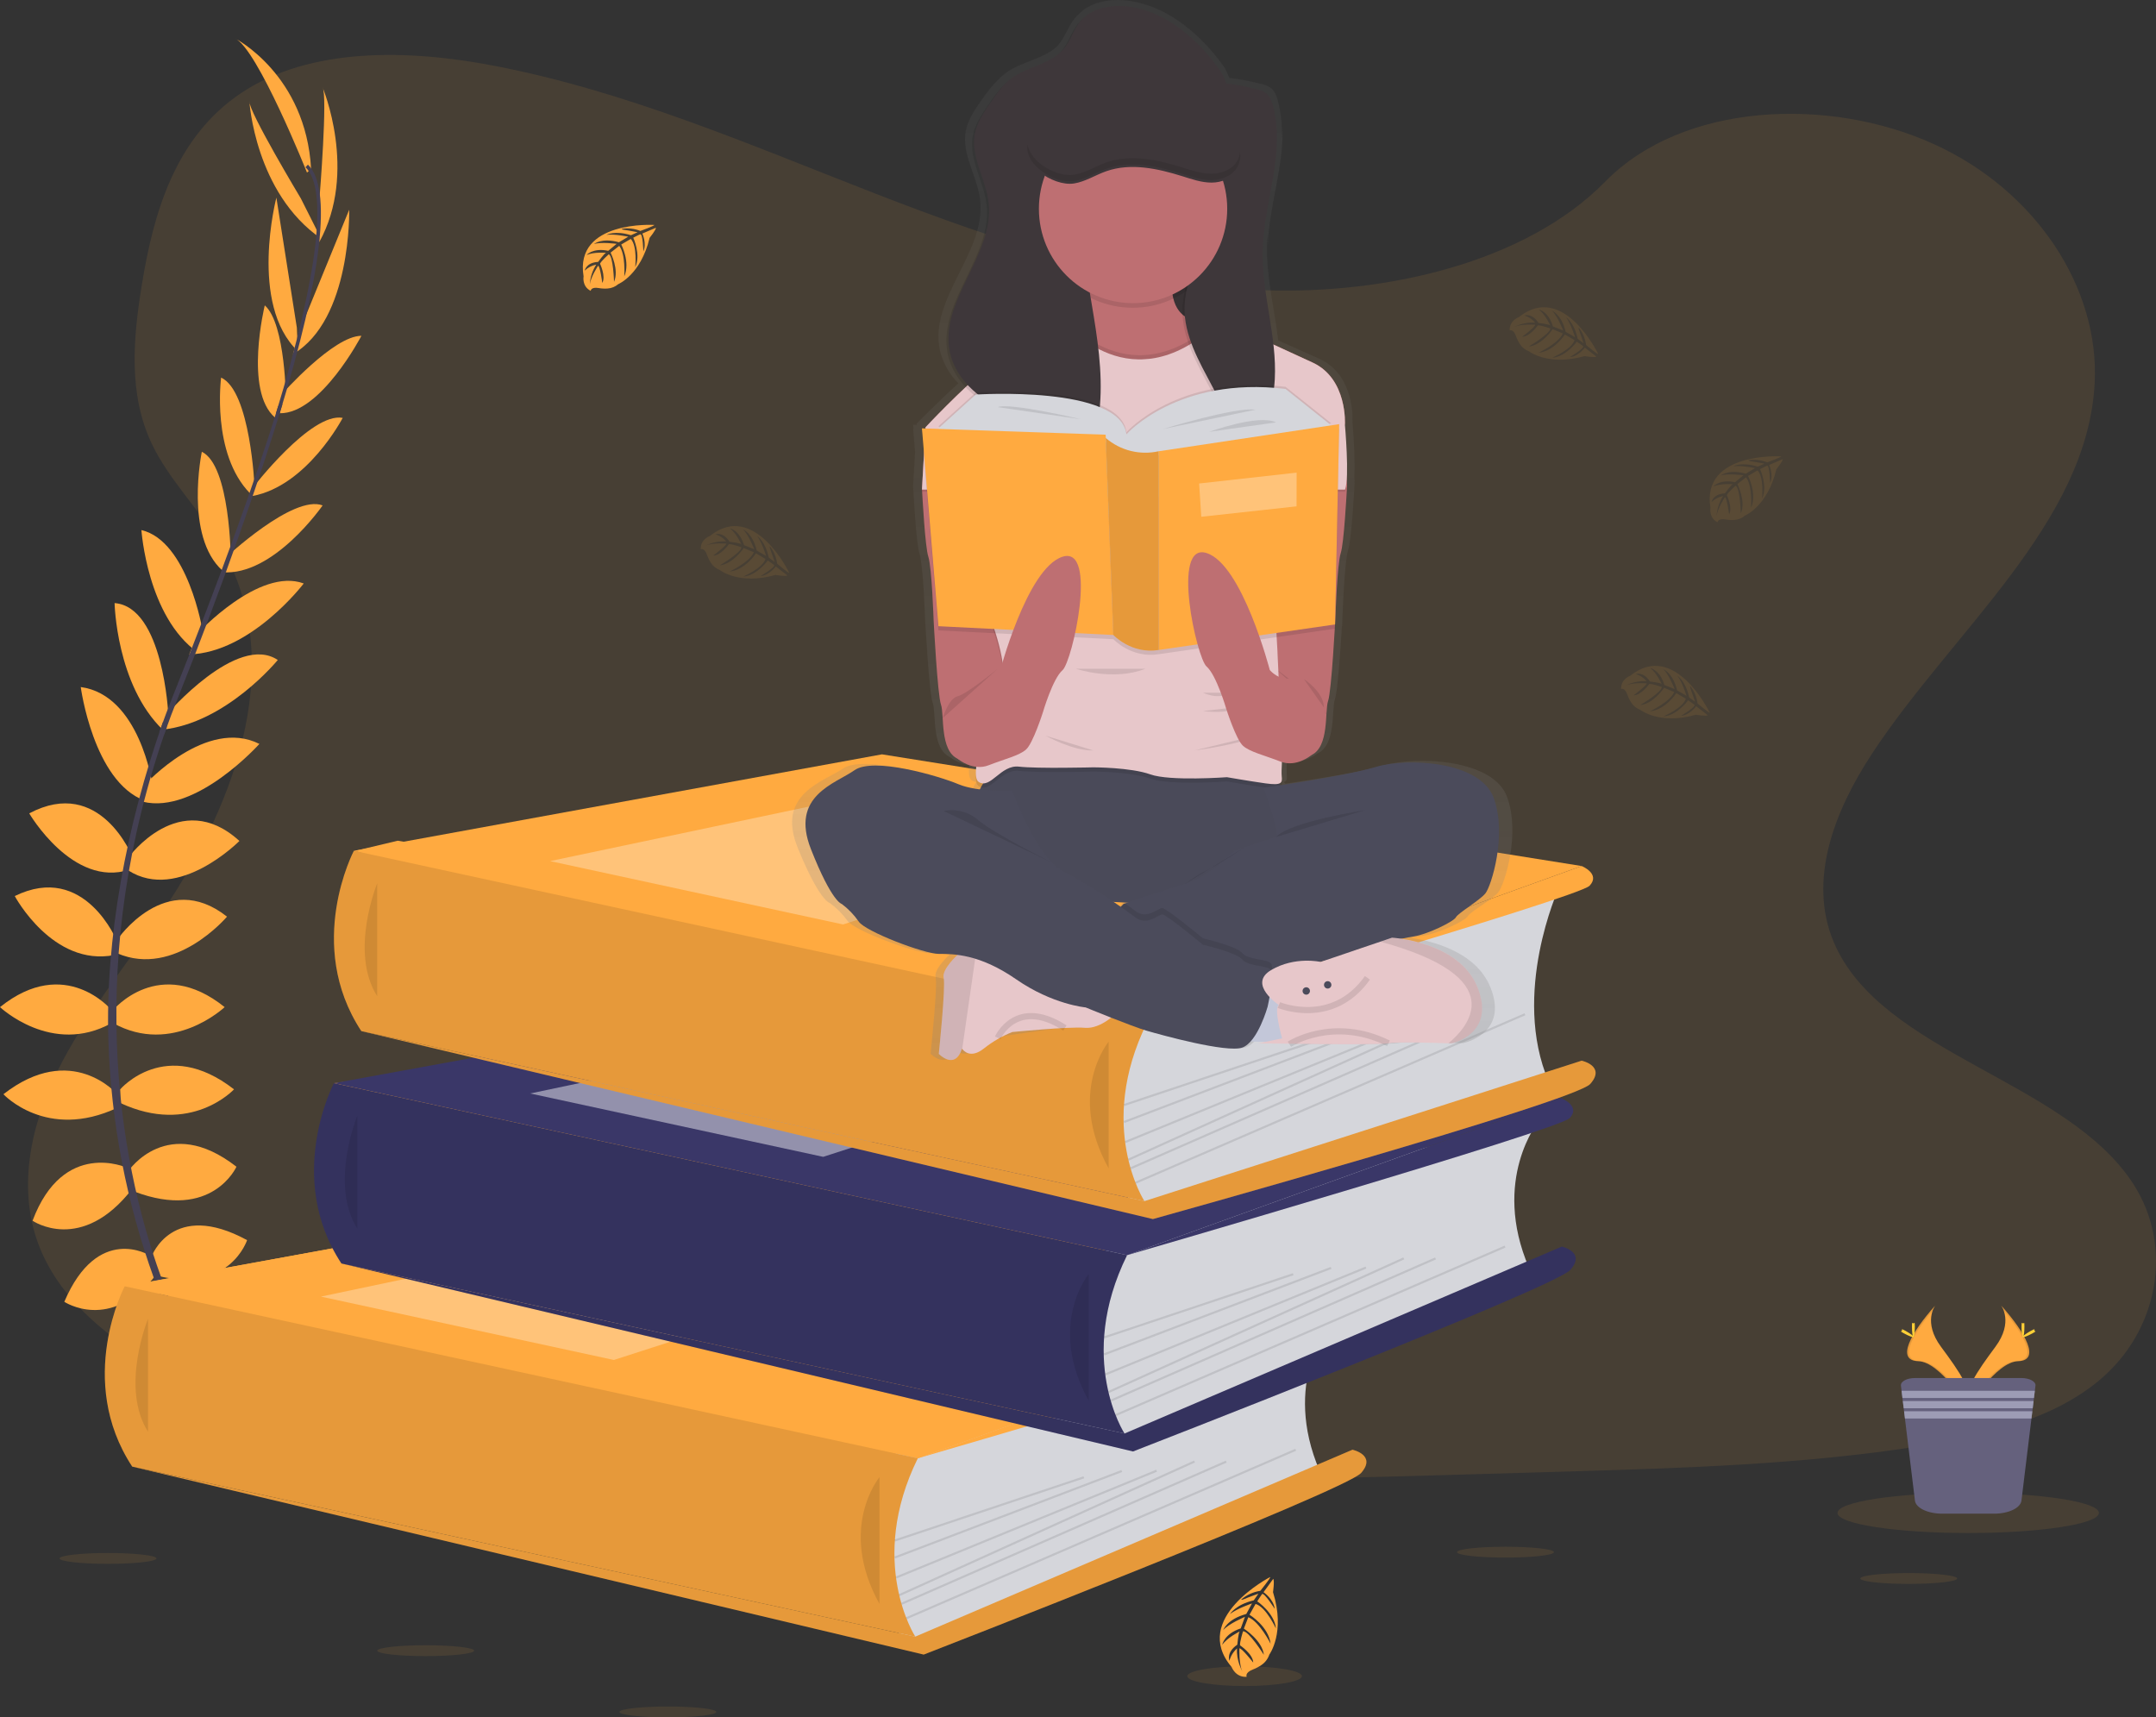<svg width="349" height="278" viewBox="0 0 349 278" fill="none" xmlns="http://www.w3.org/2000/svg">
<rect x="0" y="0" width="349" height="278" fill="#333333" stroke="none"/>
<g clip-path="url(#clip0)">
<path opacity="0.1" d="M204.676 46.981C182.593 46.211 161.558 39.07 141.475 31.254C121.391 23.439 101.499 14.779 79.945 10.639C66.082 7.976 50.226 7.6 39.058 15.046C28.306 22.225 24.833 34.584 22.967 46.064C21.561 54.7 20.735 63.787 24.587 71.873C27.259 77.486 32.005 82.204 35.284 87.599C46.704 106.306 38.635 129.376 26.259 147.643C20.459 156.213 13.72 164.395 9.243 173.509C4.767 182.623 2.692 193.081 6.609 202.387C10.495 211.618 19.752 218.538 29.777 223.409C50.144 233.307 74.134 236.137 97.544 237.741C149.35 241.293 201.428 239.754 253.37 238.216C272.594 237.645 291.899 237.067 310.809 234.089C321.311 232.435 332.151 229.813 339.777 223.474C349.454 215.43 351.852 201.806 345.37 191.721C334.488 174.801 304.425 170.6 296.809 152.439C292.626 142.446 296.925 131.315 303.005 122.043C316.053 102.159 337.921 84.713 339.074 61.986C339.866 46.372 329.35 30.741 313.095 23.354C296.058 15.583 272.426 16.567 259.863 29.384C246.918 42.591 224.173 47.657 204.676 46.981Z" fill="#FFAA40"/>
<path d="M148.578 236.065L31.79 235.495L20.186 208.223L61.219 205.239L54.067 175.338L135.227 164.798L57.51 137.728L64.375 136.094L189.342 156.521L182.46 203.184L172.623 228.828L148.578 236.065Z" fill="#FFAA40"/>
<path d="M33.581 224.072C33.581 224.072 40.746 222.924 45.046 227.997C45.046 227.997 41.893 230.486 35.11 227.04L33.581 224.072Z" fill="#FFAA40"/>
<path d="M32.831 223.96C32.831 223.96 28.258 229.597 30.51 235.874C30.51 235.874 34.236 234.38 34.642 226.77L32.831 223.96Z" fill="#FFAA40"/>
<path d="M28.723 214.691C28.723 214.691 31.589 209.423 43.053 216.797C43.053 216.797 41.525 220.339 36.461 220.052C31.398 219.765 30.06 217.467 28.723 214.691Z" fill="#FFAA40"/>
<path d="M27.982 214.312C27.982 214.312 22.035 213.628 21.458 227.269C21.458 227.269 25.228 228.052 27.907 223.737C30.585 219.423 29.487 217.002 27.982 214.312Z" fill="#FFAA40"/>
<path d="M24.52 203.43C24.52 203.43 27.863 194.145 39.997 200.75C39.997 200.75 37.226 209.269 25.762 206.589L24.52 203.43Z" fill="#FFAA40"/>
<path d="M20.793 189.55C20.793 189.55 27.099 180.169 38.276 188.866C38.276 188.866 34.359 197.673 21.748 192.887L20.793 189.55Z" fill="#FFAA40"/>
<path d="M19.456 176.34C19.456 176.34 26.812 167.721 37.881 176.34C37.881 176.34 30.907 183.902 19.456 178.541V176.34Z" fill="#FFAA40"/>
<path d="M18.31 163.509C18.31 163.509 25.762 154.511 36.366 163.03C36.366 163.03 27.959 170.976 18.31 165.615V163.509Z" fill="#FFAA40"/>
<path d="M18.977 152.118C18.977 152.118 26.825 140.535 36.748 148.385C36.748 148.385 28.34 158.34 18.977 154.319V152.118Z" fill="#FFAA40"/>
<path d="M20.793 138.812C20.793 138.812 29.105 127.325 38.754 136.132C38.754 136.132 28.914 146.087 20.793 140.918V138.812Z" fill="#FFAA40"/>
<path d="M23.564 126.918C23.564 126.918 33.404 116.122 41.989 120.422C41.989 120.422 31.736 131.889 23.134 129.783L23.564 126.918Z" fill="#FFAA40"/>
<path d="M27.003 115.643C27.003 115.643 38.359 102.419 44.965 106.836C44.965 106.836 36.598 117.093 26.198 118.118L27.003 115.643Z" fill="#FFAA40"/>
<path d="M31.968 102.566C31.968 102.566 41.907 91.77 49.168 94.45C49.168 94.45 40.665 105.65 30.634 105.937L31.968 102.566Z" fill="#FFAA40"/>
<path d="M36.461 90.334C36.461 90.334 47.448 79.996 52.225 81.814C52.225 81.814 44.295 93.301 35.983 92.631L36.461 90.334Z" fill="#FFAA40"/>
<path d="M40.856 79.038C40.856 79.038 50.315 66.686 55.477 67.644C55.477 67.644 49.742 78.656 40.856 80.293V79.038Z" fill="#FFAA40"/>
<path d="M45.626 63.808C45.626 63.808 53.985 54.341 58.503 54.362C58.503 54.362 51.904 67.011 45.281 66.895L45.626 63.808Z" fill="#FFAA40"/>
<path d="M48.451 53.668L56.527 33.948C56.527 33.948 56.93 51.774 47.424 57.326L48.451 53.668Z" fill="#FFAA40"/>
<path d="M51.73 31.921C51.73 31.921 53.068 15.453 52.208 14.113C52.208 14.113 57.981 27.805 51.676 39.196L51.73 31.921Z" fill="#FFAA40"/>
<path d="M24.205 203.211C24.205 203.211 15.832 198.011 10.41 210.732C10.41 210.732 17.862 215.69 25.191 206.456L24.205 203.211Z" fill="#FFAA40"/>
<path d="M20.523 189.02C20.523 189.02 10.253 184.326 5.271 197.608C5.271 197.608 13.204 203.078 21.458 192.377L20.523 189.02Z" fill="#FFAA40"/>
<path d="M18.978 177.129C18.978 177.129 11.621 168.511 0.553 177.129C0.553 177.129 7.527 184.692 18.978 179.331V177.129Z" fill="#FFAA40"/>
<path d="M18.057 163.509C18.057 163.509 10.605 154.511 0 163.03C0 163.03 8.407 170.976 18.057 165.615V163.509Z" fill="#FFAA40"/>
<path d="M18.978 152.446C18.978 152.446 13.751 139.472 2.389 145.051C2.389 145.051 8.53 156.555 18.514 154.6L18.978 152.446Z" fill="#FFAA40"/>
<path d="M21.452 138.747C21.452 138.747 16.255 125.547 4.732 131.667C4.732 131.667 11.789 143.766 20.94 140.785L21.452 138.747Z" fill="#FFAA40"/>
<path d="M24.672 126.983C24.672 126.983 22.625 112.511 13.071 111.216C13.071 111.216 15.098 126.477 23.386 129.592L24.672 126.983Z" fill="#FFAA40"/>
<path d="M27.245 115.67C27.245 115.67 26.447 98.235 18.548 97.626C18.548 97.626 18.814 110.86 26.355 118.139L27.245 115.67Z" fill="#FFAA40"/>
<path d="M32.787 102.077C32.787 102.077 30.432 87.578 22.892 85.808C22.892 85.808 23.826 99.848 32.039 105.636L32.787 102.077Z" fill="#FFAA40"/>
<path d="M37.355 90.454C37.355 90.454 37.277 75.35 32.671 73.131C32.671 73.131 29.815 86.806 36.021 92.382L37.355 90.454Z" fill="#FFAA40"/>
<path d="M41.208 78.867C41.208 78.867 40.563 63.316 35.793 61.124C35.793 61.124 34.162 73.432 40.495 79.886L41.208 78.867Z" fill="#FFAA40"/>
<path d="M46.292 65.049C46.292 65.049 46.265 52.399 42.859 49.432C42.859 49.432 39.475 63.288 44.514 67.592L46.292 65.049Z" fill="#FFAA40"/>
<path d="M48.052 53.045L44.739 31.993C44.739 31.993 40.238 49.244 48.209 56.847L48.052 53.045Z" fill="#FFAA40"/>
<path d="M48.697 32.119C48.697 32.119 40.194 17.966 40.368 16.393C40.368 16.393 41.272 31.227 51.969 38.615L48.697 32.119Z" fill="#FFAA40"/>
<path d="M49.694 27.938C49.694 27.938 41.669 7.836 38.038 6.208C38.038 6.208 49.503 12.048 50.362 27.364L49.694 27.938Z" fill="#FFAA40"/>
<path d="M45.241 67.015L44.691 66.847C51.464 44.717 53.153 30.608 49.451 27.07L49.844 26.653C53.771 30.386 52.178 44.341 45.241 67.015Z" fill="#444053"/>
<path d="M26.59 118.829L25.778 118.539C26.498 116.511 27.273 114.453 28.085 112.426C35.155 94.772 41.174 78.348 45.033 65.739L45.739 65.397C41.873 78.03 35.96 95.083 28.883 112.761C28.075 114.751 27.303 116.799 26.59 118.829Z" fill="#444053"/>
<path d="M43.678 240.633C43.569 240.513 32.592 228.127 24.939 206.982C20.454 194.603 17.959 181.588 17.545 168.425C17.019 151.971 20.465 133.598 26.368 116.908L27.01 117.66C13.757 155.119 19.022 187.218 26.007 206.548C33.578 227.501 44.432 239.751 44.538 239.874L43.678 240.633Z" fill="#444053"/>
<path d="M215.209 214.336C215.209 214.336 207.474 223.796 213.616 238.096L151.858 264.933L145.931 266.178L143.201 254.212L145.027 239.112V230.859L215.209 214.336Z" fill="#D5D6DB"/>
<path d="M20.186 208.223L105.665 192.61L218.928 210.688L148.578 236.065L20.186 208.223Z" fill="#FFAA40"/>
<path d="M20.186 208.223L105.665 192.61L218.928 210.688L148.578 236.065L20.186 208.223Z" fill="#FFAA40"/>
<path d="M20.186 208.22C20.186 208.22 12.191 223.396 21.404 237.412L148.162 264.934C148.162 264.934 140.294 252.845 148.568 236.065L20.186 208.22Z" fill="#FFAA40"/>
<path opacity="0.1" d="M20.186 208.22C20.186 208.22 12.191 223.396 21.404 237.412L148.162 264.934C148.162 264.934 140.294 252.845 148.568 236.065L20.186 208.22Z" fill="black"/>
<path opacity="0.1" d="M23.963 213.481C23.963 213.481 19.394 224.585 23.963 231.771V213.481Z" fill="black"/>
<path d="M148.163 264.933L218.929 234.677C218.929 234.677 222.887 235.532 220.328 238.438C217.769 241.344 149.527 267.839 149.527 267.839L21.404 237.412L148.163 264.933Z" fill="#FFAA40"/>
<path opacity="0.1" d="M148.163 264.933L218.929 234.677C218.929 234.677 222.887 235.532 220.328 238.438C217.769 241.344 149.527 267.839 149.527 267.839L21.404 237.412L148.163 264.933Z" fill="black"/>
<path opacity="0.1" d="M142.362 239.122C142.362 239.122 135.538 247.327 142.362 259.634V239.122Z" fill="black"/>
<path opacity="0.1" d="M175.4 238.983L144.791 249.215L144.899 249.539L175.508 239.307L175.4 238.983Z" fill="black"/>
<path opacity="0.1" d="M181.531 237.965L144.781 251.967L144.903 252.286L181.652 238.284L181.531 237.965Z" fill="black"/>
<path opacity="0.1" d="M187.162 237.916L144.986 255.213L145.116 255.529L187.291 238.232L187.162 237.916Z" fill="black"/>
<path opacity="0.1" d="M193.284 236.435L145.479 258.072L145.619 258.384L193.425 236.746L193.284 236.435Z" fill="black"/>
<path opacity="0.1" d="M198.428 236.442L145.856 259.466L145.993 259.779L198.564 236.755L198.428 236.442Z" fill="black"/>
<path opacity="0.1" d="M209.679 234.527L146.649 261.804L146.785 262.118L209.815 234.841L209.679 234.527Z" fill="black"/>
<path opacity="0.3" d="M51.942 209.891L111.995 197.242L148.579 204.251L99.37 220.148L51.942 209.891Z" fill="white"/>
<path d="M218.929 210.688C218.929 210.688 222.034 211.943 220.212 213.881C218.39 215.82 148.568 236.065 148.568 236.065L218.929 210.688Z" fill="#FFAA40"/>
<path d="M249.088 181.454C249.088 181.454 241.356 190.91 247.498 205.215L185.739 232.052L179.813 233.303L177.083 221.337L178.936 206.24V197.977L249.088 181.454Z" fill="#D5D6DB"/>
<path d="M54.067 175.338L139.543 159.728L252.81 177.806L182.46 203.184L54.067 175.338Z" fill="#3A3768"/>
<path d="M54.054 175.338C54.054 175.338 46.056 190.514 55.269 204.531L182.027 232.052C182.027 232.052 174.163 219.953 182.447 203.18L54.054 175.338Z" fill="#3A3768"/>
<path opacity="0.1" d="M54.054 175.338C54.054 175.338 46.056 190.514 55.269 204.531L182.027 232.052C182.027 232.052 174.163 219.953 182.447 203.18L142.362 194.487L54.054 175.338Z" fill="black"/>
<path opacity="0.1" d="M57.842 180.599C57.842 180.599 53.276 191.7 57.842 198.89V180.599Z" fill="black"/>
<path d="M182.041 232.052L252.81 201.796C252.81 201.796 256.765 202.65 254.206 205.556C251.647 208.462 183.405 234.958 183.405 234.958L55.282 204.531L182.041 232.052Z" fill="#3A3768"/>
<path opacity="0.1" d="M182.041 232.052L252.81 201.796C252.81 201.796 256.765 202.65 254.206 205.556C251.647 208.462 183.405 234.958 183.405 234.958L55.282 204.531L182.041 232.052Z" fill="black"/>
<path opacity="0.1" d="M176.24 206.24C176.24 206.24 169.416 214.445 176.24 226.753V206.24Z" fill="black"/>
<path opacity="0.1" d="M209.281 206.105L178.672 216.337L178.78 216.661L209.389 206.429L209.281 206.105Z" fill="black"/>
<path opacity="0.1" d="M215.416 205.085L178.666 219.087L178.787 219.407L215.537 205.405L215.416 205.085Z" fill="black"/>
<path opacity="0.1" d="M221.042 205.031L178.866 222.328L178.995 222.645L221.171 205.348L221.042 205.031Z" fill="black"/>
<path opacity="0.1" d="M227.168 203.551L179.362 225.189L179.503 225.5L227.309 203.863L227.168 203.551Z" fill="black"/>
<path opacity="0.1" d="M232.308 203.554L179.736 226.578L179.873 226.891L232.444 203.867L232.308 203.554Z" fill="black"/>
<path opacity="0.1" d="M243.561 201.639L180.531 228.916L180.667 229.23L243.696 201.953L243.561 201.639Z" fill="black"/>
<path opacity="0.45" d="M85.823 177.01L145.876 164.36L182.46 171.369L133.251 187.266L85.823 177.01Z" fill="white"/>
<path d="M252.81 177.806C252.81 177.806 255.912 179.061 254.093 180.996C252.274 182.931 182.46 203.18 182.46 203.18L252.81 177.806Z" fill="#3A3768"/>
<path d="M252.295 143.838C252.295 143.838 244.56 160.819 250.702 175.119L188.944 194.435L183.03 195.69L180.301 183.724L182.126 168.624V160.36L252.295 143.838Z" fill="#D5D6DB"/>
<path d="M57.285 137.725L142.764 122.111L256.031 140.19L185.678 165.567L57.285 137.725Z" fill="#FFAA40"/>
<path d="M57.285 137.721C57.285 137.721 49.277 152.897 58.489 166.914L185.248 194.435C185.248 194.435 177.38 182.336 185.664 165.567L57.285 137.721Z" fill="#FFAA40"/>
<path opacity="0.1" d="M57.285 137.721C57.285 137.721 49.277 152.897 58.489 166.914L185.248 194.435C185.248 194.435 177.38 182.336 185.664 165.567L57.285 137.721Z" fill="black"/>
<path opacity="0.1" d="M61.063 142.983C61.063 142.983 56.494 154.087 61.063 161.273V142.983Z" fill="black"/>
<path d="M185.261 194.435L256.028 171.7C256.028 171.7 259.986 172.555 257.427 175.461C254.867 178.367 186.626 197.341 186.626 197.341L58.503 166.914L185.261 194.435Z" fill="#FFAA40"/>
<path opacity="0.1" d="M185.261 194.435L256.028 171.7C256.028 171.7 259.986 172.555 257.427 175.461C254.867 178.367 186.626 197.341 186.626 197.341L58.503 166.914L185.261 194.435Z" fill="black"/>
<path opacity="0.1" d="M179.461 168.624C179.461 168.624 172.636 176.829 179.461 189.136V168.624Z" fill="black"/>
<path opacity="0.1" d="M212.503 168.488L181.894 178.72L182.002 179.044L212.611 168.812L212.503 168.488Z" fill="black"/>
<path opacity="0.1" d="M218.636 167.47L181.886 181.472L182.007 181.791L218.757 167.789L218.636 167.47Z" fill="black"/>
<path opacity="0.1" d="M224.258 167.418L182.083 184.714L182.212 185.031L224.388 167.734L224.258 167.418Z" fill="black"/>
<path opacity="0.1" d="M230.39 165.934L182.584 187.572L182.724 187.883L230.53 166.246L230.39 165.934Z" fill="black"/>
<path opacity="0.1" d="M235.53 165.94L182.959 188.964L183.096 189.277L235.667 166.253L235.53 165.94Z" fill="black"/>
<path opacity="0.1" d="M246.783 164.028L183.753 191.304L183.888 191.618L246.918 164.342L246.783 164.028Z" fill="black"/>
<path opacity="0.3" d="M89.041 139.393L149.093 126.744L185.678 133.752L136.469 149.649L89.041 139.393Z" fill="white"/>
<path d="M256.028 140.19C256.028 140.19 259.133 141.444 257.311 143.383C255.489 145.321 185.678 165.567 185.678 165.567L256.028 140.19Z" fill="#FFAA40"/>
<path d="M105.918 36.41C105.918 36.41 92.952 35.627 94.467 44.741C94.467 44.741 94.163 46.352 95.62 47.083C95.62 47.083 95.644 46.399 96.951 46.635C97.417 46.716 97.892 46.739 98.363 46.704C99 46.66 99.604 46.41 100.087 45.993C100.087 45.993 103.734 44.481 105.153 38.505C105.153 38.505 106.204 37.203 106.177 36.868L103.98 37.805C103.98 37.805 104.727 39.388 104.14 40.704C104.14 40.704 104.068 37.863 103.645 37.928C103.56 37.928 102.509 38.478 102.509 38.478C102.509 38.478 103.795 41.237 102.823 43.24C102.823 43.24 103.192 39.842 102.106 38.676L100.564 39.579C100.564 39.579 102.069 42.427 101.049 44.752C101.049 44.752 101.311 41.186 100.24 39.798L98.841 40.892C98.841 40.892 100.257 43.699 99.394 45.627C99.394 45.627 99.281 41.476 98.541 41.162C98.541 41.162 97.316 42.242 97.132 42.687C97.132 42.687 98.101 44.738 97.497 45.801C97.497 45.801 97.132 43.035 96.814 43.022C96.814 43.022 95.596 44.854 95.47 46.099C95.529 44.938 95.89 43.814 96.517 42.837C95.816 42.97 95.168 43.306 94.654 43.805C94.654 43.805 94.842 42.509 96.821 42.396C96.821 42.396 97.828 41.005 98.097 40.923C98.097 40.923 96.129 40.755 94.938 41.285C94.938 41.285 95.989 40.065 98.456 40.601L99.82 39.473C99.82 39.473 97.234 39.131 96.135 39.511C96.135 39.511 97.401 38.43 100.192 39.217L101.697 38.318C101.697 38.318 99.489 37.842 98.176 38.013C98.176 38.013 99.561 37.264 102.137 38.075L103.209 37.593C103.209 37.593 101.595 37.275 101.12 37.224C100.646 37.172 100.622 37.042 100.622 37.042C101.647 36.874 102.698 36.992 103.659 37.384C103.659 37.384 105.962 36.553 105.918 36.41Z" fill="#FFAA40"/>
<path opacity="0.1" d="M288.327 73.873C288.327 73.873 275.361 73.09 276.876 82.204C276.876 82.204 276.572 83.814 278.029 84.546C278.029 84.546 278.053 83.862 279.36 84.098C279.827 84.177 280.301 84.2 280.773 84.166C281.403 84.12 282.001 83.871 282.479 83.455C282.479 83.455 286.13 81.944 287.546 75.968C287.546 75.968 288.597 74.666 288.569 74.331L286.379 75.267C286.379 75.267 287.126 76.85 286.539 78.167C286.539 78.167 286.467 75.326 286.048 75.391C285.962 75.391 284.908 75.941 284.908 75.941C284.908 75.941 286.194 78.7 285.225 80.703C285.225 80.703 285.594 77.305 284.505 76.139L282.963 77.042C282.963 77.042 284.468 79.89 283.448 82.214C283.448 82.214 283.71 78.649 282.639 77.261L281.244 78.355C281.244 78.355 282.656 81.161 281.793 83.09C281.793 83.09 281.68 78.939 280.94 78.625C280.94 78.625 279.718 79.705 279.531 80.149C279.531 80.149 280.5 82.201 279.899 83.264C279.899 83.264 279.531 80.498 279.217 80.484C279.217 80.484 277.999 82.317 277.872 83.561C277.931 82.401 278.294 81.276 278.923 80.3C278.22 80.433 277.572 80.77 277.057 81.267C277.057 81.267 277.248 79.972 279.224 79.859C279.224 79.859 280.23 78.467 280.5 78.382C280.5 78.382 278.534 78.218 277.34 78.748C277.34 78.748 278.391 77.527 280.858 78.064L282.223 76.936C282.223 76.936 279.633 76.594 278.538 76.973C278.538 76.973 279.8 75.893 282.595 76.679L284.096 75.78C284.096 75.78 281.888 75.305 280.575 75.476C280.575 75.476 281.96 74.727 284.536 75.537L285.611 75.055C285.611 75.055 283.994 74.737 283.519 74.686C283.045 74.635 283.021 74.505 283.021 74.505C284.045 74.334 285.097 74.453 286.058 74.847C286.058 74.847 288.368 74.016 288.327 73.873Z" fill="#FFAA40"/>
<path opacity="0.1" d="M127.755 92.717C127.755 92.717 122.104 80.98 114.912 86.765C114.912 86.765 113.359 87.284 113.434 88.915C113.434 88.915 114.031 88.604 114.458 89.862C114.617 90.307 114.828 90.731 115.086 91.127C115.435 91.663 115.949 92.071 116.549 92.29C116.549 92.29 119.644 94.744 125.544 93.069C125.544 93.069 127.192 93.353 127.461 93.154L125.578 91.695C125.578 91.695 124.554 93.12 123.128 93.247C123.128 93.247 125.571 91.801 125.308 91.466C125.254 91.397 124.285 90.737 124.285 90.737C124.285 90.737 122.507 93.209 120.289 93.336C120.289 93.336 123.428 92.002 123.913 90.481L122.377 89.572C122.377 89.572 120.627 92.279 118.105 92.519C118.105 92.519 121.34 91.011 122.026 89.397L120.395 88.713C120.395 88.713 118.638 91.319 116.536 91.507C116.536 91.507 120.098 89.383 120.009 88.58C120.009 88.58 118.47 88.04 117.993 88.091C117.993 88.091 116.689 89.934 115.461 89.934C115.461 89.934 117.689 88.262 117.553 87.992C117.553 87.992 115.362 87.821 114.209 88.334C115.248 87.816 116.404 87.581 117.563 87.65C117.103 87.101 116.494 86.698 115.809 86.491C115.809 86.491 117.031 86.026 118.092 87.698C118.092 87.698 119.798 87.9 119.999 88.095C119.999 88.095 119.184 86.296 118.143 85.513C118.143 85.513 119.719 85.831 120.439 88.249L122.094 88.905C122.094 88.905 121.142 86.471 120.265 85.701C120.265 85.701 121.821 86.279 122.5 89.12L124.015 89.996C124.015 89.996 123.357 87.831 122.565 86.768C122.565 86.768 123.892 87.616 124.442 90.262L125.387 90.966C125.387 90.966 124.875 89.397 124.704 88.96C124.534 88.522 124.619 88.433 124.619 88.433C125.268 89.245 125.679 90.221 125.806 91.254C125.806 91.254 127.632 92.819 127.755 92.717Z" fill="#FFAA40"/>
<path opacity="0.1" d="M258.703 57.292C258.703 57.292 253.056 45.555 245.86 51.34C245.86 51.34 244.311 51.859 244.382 53.49C244.382 53.49 244.983 53.182 245.406 54.437C245.565 54.883 245.777 55.309 246.037 55.705C246.385 56.241 246.898 56.648 247.498 56.864C247.498 56.864 250.596 59.319 256.492 57.647C256.492 57.647 258.14 57.928 258.413 57.729L256.54 56.266C256.54 56.266 255.516 57.695 254.093 57.822C254.093 57.822 256.533 56.372 256.27 56.037C256.215 55.968 255.246 55.309 255.246 55.309C255.246 55.309 253.472 57.781 251.251 57.907C251.251 57.907 254.393 56.574 254.878 55.056L253.319 54.153C253.319 54.153 251.572 56.857 249.047 57.1C249.047 57.1 252.281 55.589 252.97 53.975L251.336 53.292C251.336 53.292 249.579 55.9 247.48 56.085C247.48 56.085 251.039 53.962 250.951 53.162C250.951 53.162 249.415 52.618 248.937 52.673C248.937 52.673 247.634 54.512 246.402 54.512C246.402 54.512 248.634 52.84 248.497 52.57C248.497 52.57 246.307 52.399 245.15 52.912C246.189 52.395 247.346 52.159 248.504 52.228C248.046 51.679 247.438 51.276 246.754 51.069C246.754 51.069 247.975 50.605 249.036 52.276C249.036 52.276 250.742 52.481 250.944 52.676C250.944 52.676 250.128 50.875 249.084 50.092C249.084 50.092 250.661 50.413 251.38 52.844L253.039 53.5C253.039 53.5 252.087 51.063 251.21 50.293C251.21 50.293 252.766 50.871 253.441 53.712L254.96 54.587C254.96 54.587 254.298 52.427 253.506 51.36C253.506 51.36 254.837 52.208 255.383 54.854L256.328 55.558C256.328 55.558 255.82 53.989 255.646 53.551C255.472 53.114 255.56 53.028 255.56 53.028C256.208 53.841 256.617 54.817 256.744 55.849C256.744 55.849 258.597 57.401 258.703 57.292Z" fill="#FFAA40"/>
<path opacity="0.1" d="M276.749 115.346C276.749 115.346 271.102 103.606 263.896 109.39C263.896 109.39 262.347 109.91 262.418 111.541C262.418 111.541 263.019 111.233 263.442 112.488C263.6 112.934 263.811 113.36 264.07 113.756C264.418 114.291 264.93 114.698 265.53 114.915C265.53 114.915 268.628 117.373 274.528 115.698C274.528 115.698 276.173 115.981 276.445 115.78L274.562 114.32C274.562 114.32 273.538 115.749 272.112 115.876C272.112 115.876 274.552 114.426 274.289 114.091C274.234 114.023 273.265 113.363 273.265 113.363C273.265 113.363 271.491 115.834 269.27 115.964C269.27 115.964 272.412 114.628 272.897 113.11L271.358 112.2C271.358 112.2 269.611 114.908 267.086 115.147C267.086 115.147 270.321 113.636 271.01 112.023L269.376 111.339C269.376 111.339 267.618 113.944 265.52 114.132C265.52 114.132 269.082 112.009 268.994 111.205C268.994 111.205 267.455 110.662 266.977 110.717C266.977 110.717 265.674 112.556 264.442 112.556C264.442 112.556 266.673 110.884 266.537 110.614C266.537 110.614 264.346 110.443 263.19 110.956C264.23 110.439 265.388 110.203 266.547 110.272C266.089 109.722 265.479 109.319 264.793 109.113C264.793 109.113 266.015 108.645 267.076 110.32C267.076 110.32 268.782 110.522 268.983 110.717C268.983 110.717 268.168 108.918 267.127 108.132C267.127 108.132 268.703 108.453 269.423 110.884L271.078 111.541C271.078 111.541 270.126 109.103 269.249 108.337C269.249 108.337 270.805 108.911 271.481 111.756L272.999 112.628C272.999 112.628 272.337 110.467 271.546 109.4C271.546 109.4 272.876 110.248 273.426 112.898L274.371 113.582C274.371 113.582 273.859 112.012 273.689 111.575C273.518 111.137 273.603 111.052 273.603 111.052C274.252 111.863 274.662 112.84 274.787 113.872C274.787 113.872 276.643 115.448 276.749 115.346Z" fill="#FFAA40"/>
<path opacity="0.1" d="M68.907 268.086C73.239 268.086 76.751 267.692 76.751 267.207C76.751 266.722 73.239 266.328 68.907 266.328C64.575 266.328 61.062 266.722 61.062 267.207C61.062 267.692 64.575 268.086 68.907 268.086Z" fill="#FFAA40"/>
<path opacity="0.1" d="M17.484 253.152C21.816 253.152 25.328 252.759 25.328 252.274C25.328 251.789 21.816 251.395 17.484 251.395C13.152 251.395 9.64 251.789 9.64 252.274C9.64 252.759 13.152 253.152 17.484 253.152Z" fill="#FFAA40"/>
<path opacity="0.1" d="M108.105 278.003C112.437 278.003 115.949 277.61 115.949 277.125C115.949 276.64 112.437 276.246 108.105 276.246C103.773 276.246 100.261 276.64 100.261 277.125C100.261 277.61 103.773 278.003 108.105 278.003Z" fill="#FFAA40"/>
<path opacity="0.1" d="M308.973 256.4C313.306 256.4 316.818 256.007 316.818 255.522C316.818 255.036 313.306 254.643 308.973 254.643C304.641 254.643 301.129 255.036 301.129 255.522C301.129 256.007 304.641 256.4 308.973 256.4Z" fill="#FFAA40"/>
<path opacity="0.1" d="M243.697 252.137C248.029 252.137 251.541 251.744 251.541 251.258C251.541 250.773 248.029 250.38 243.697 250.38C239.365 250.38 235.853 250.773 235.853 251.258C235.853 251.744 239.365 252.137 243.697 252.137Z" fill="#FFAA40"/>
<path opacity="0.1" d="M201.469 272.93C206.593 272.93 210.746 272.215 210.746 271.333C210.746 270.452 206.593 269.737 201.469 269.737C196.345 269.737 192.191 270.452 192.191 271.333C192.191 272.215 196.345 272.93 201.469 272.93Z" fill="#FFAA40"/>
<path d="M205.608 255.286C205.608 255.286 192.69 261.973 199.364 269.85C199.364 269.85 199.992 271.559 201.807 271.439C201.807 271.439 201.445 270.776 202.83 270.246C203.323 270.055 203.792 269.806 204.226 269.504C204.813 269.098 205.251 268.511 205.475 267.833C205.475 267.833 208.116 264.291 206.068 257.737C206.068 257.737 206.335 255.884 206.103 255.583L204.533 257.74C204.533 257.74 206.154 258.831 206.341 260.434C206.341 260.434 204.635 257.744 204.294 258.041C204.219 258.103 203.516 259.221 203.516 259.221C203.516 259.221 206.328 261.132 206.536 263.614C206.536 263.614 204.953 260.137 203.243 259.641L202.264 261.392C202.264 261.392 205.335 263.265 205.676 266.082C205.676 266.082 203.892 262.51 202.069 261.788L201.35 263.638C201.35 263.638 204.311 265.525 204.584 267.87C204.584 267.87 202.107 263.949 201.216 264.072C201.216 264.072 200.657 265.809 200.732 266.345C200.732 266.345 202.824 267.747 202.861 269.125C202.861 269.125 200.93 266.681 200.633 266.841C200.633 266.841 200.51 269.299 201.104 270.578C201.104 270.578 200.08 268.752 200.247 266.841C199.649 267.371 199.219 268.065 199.009 268.838C199.009 268.838 198.453 267.487 200.285 266.243C200.285 266.243 200.459 264.332 200.671 264.096C200.671 264.096 198.688 265.067 197.845 266.257C197.845 266.257 198.156 264.482 200.845 263.6L201.527 261.727C201.527 261.727 198.838 262.869 198.009 263.874C198.009 263.874 198.606 262.113 201.739 261.269L202.667 259.559C202.667 259.559 200.278 260.366 199.111 261.269C199.111 261.269 200.015 259.754 202.953 259.057L203.707 257.98C203.707 257.98 201.974 258.599 201.489 258.821C201.005 259.043 200.909 258.934 200.909 258.934C201.795 258.183 202.871 257.693 204.018 257.518C204.018 257.518 205.727 255.402 205.608 255.286Z" fill="#FFAA40"/>
<path d="M243.949 128.986C241.717 122.911 229.434 122.34 224.104 123.889C220.317 124.993 212.332 126.238 208.067 126.863L207.791 126.6C208.344 126.436 208.357 126.033 208.289 125.434C208.249 124.646 208.261 123.856 208.323 123.069C210.937 123.882 213.264 121.957 213.264 121.957C216.335 120.59 215.509 114.737 216.096 113.137C216.536 111.94 217.01 104.891 217.222 101.377H217.266L217.29 100.197C217.321 99.688 217.335 99.39 217.335 99.39C217.335 99.39 217.635 90.796 218.222 89.055C218.768 87.455 219.211 79.394 219.279 78.115C219.279 78.006 219.279 77.948 219.279 77.948L219.235 77.203C219.266 76.659 219.279 76.054 219.276 75.418C219.276 72.495 218.972 68.813 218.935 68.218C218.935 68.132 218.935 68.03 218.935 67.907C218.959 66.659 218.802 60.41 213.496 58.047C211.541 57.172 209.19 56.129 206.914 55.114C206.327 50.037 204.986 44.987 205.102 39.873C205.102 39.104 205.17 38.335 205.246 37.569C205.246 37.791 205.222 38.017 205.218 38.252C205.218 38.748 205.218 39.247 205.218 39.743C205.42 33.347 207.832 26.916 207.607 20.656C207.586 21.268 207.542 21.884 207.484 22.499C207.602 20.382 207.381 18.259 206.829 16.212C206.624 15.49 206.348 14.745 205.757 14.263C205.199 13.875 204.56 13.621 203.888 13.521C202.273 13.107 200.633 12.801 198.978 12.605C198.726 11.834 198.353 11.108 197.872 10.455C194.412 5.696 189.287 1.224 183.227 0.198C180.187 -0.315 176.69 0.113 174.622 2.291C174.406 2.482 174.203 2.687 174.015 2.906C172.903 4.236 172.425 5.983 171.285 7.309C171.21 7.398 171.125 7.48 171.043 7.566C168.811 9.566 165.335 9.983 162.854 11.778C162.417 12.1 162.007 12.458 161.629 12.848C160.63 13.84 159.733 14.932 158.954 16.106C157.838 17.678 156.692 19.316 156.337 21.193C155.624 24.953 158.179 28.519 158.654 32.304C159.711 40.772 150.359 48.287 152.13 56.642C152.602 58.695 153.646 60.571 155.139 62.054C151.492 65.363 148.387 68.573 148.387 68.573V68.765H147.81L147.868 69.449H147.81L148.128 73.158L147.81 78.56C147.81 78.56 147.81 78.618 147.81 78.727V78.755V78.902C147.81 78.902 147.81 78.96 147.81 79.069H147.831C147.936 81.049 148.356 88.166 148.854 89.667C149.441 91.407 149.738 100.002 149.738 100.002C149.738 100.002 150.386 112.149 150.98 113.756C151.574 115.363 150.731 121.198 153.812 122.576C154.713 123.269 155.781 123.712 156.907 123.862C156.75 125.14 156.849 126.067 157.357 126.357C157.575 126.486 157.821 126.556 158.074 126.563C157.865 126.873 157.679 127.199 157.518 127.537C156.295 127.409 155.093 127.125 153.942 126.692C150.632 125.325 139.649 122.248 136.458 124.412C133.268 126.576 125.591 128.539 129.136 137.25C132.681 145.961 134.332 146.179 134.332 146.179C135.424 146.973 136.381 147.937 137.168 149.034C138.232 150.637 148.151 154.306 150.632 154.306C151.686 154.29 152.741 154.342 153.788 154.463C153.788 154.463 151.096 156.829 151.454 158.203C151.813 159.578 150.635 170.579 150.635 170.579C150.635 170.579 153.365 173.335 154.532 169.721L154.573 169.776C154.791 170.073 155.972 171.417 158.193 169.721C159.102 169.03 160.068 168.417 161.08 167.889L171.835 166.364C172.956 166.294 174.08 166.286 175.202 166.34C176.908 166.48 178.584 165.468 179.638 164.685C181.866 165.533 184.371 166.459 185.561 166.798C187.977 167.482 199.08 170.466 201.677 169.533C202.216 169.318 202.696 168.975 203.075 168.535L205.553 168.613L204.393 168.846C204.393 168.846 206.651 168.883 209.722 168.924L209.593 169L213.445 168.965C219.082 169.017 225.414 169.034 226.247 168.846C227.55 168.555 234.323 168.76 236.319 168.846H236.875C236.875 168.846 244.317 167.359 241.246 159.793C238.885 153.981 231.628 152.292 228.407 151.827C229.314 151.646 230.096 151.506 230.614 151.424C232.863 151.082 237.23 149.031 237.585 148.33C237.94 147.629 241.601 145.595 242.546 144.436C243.491 143.277 246.19 135.062 243.949 128.986ZM182.31 145.988L181.945 146.108L181.699 146.19L181.228 146.655C180.853 146.402 180.45 146.135 180.03 145.861C180.771 145.906 181.532 145.95 182.31 145.988Z" fill="url(#paint0_linear)"/>
<path d="M204.065 109.941C204.065 109.941 209.286 123.616 212.254 122.248C215.223 120.881 214.418 115.069 214.984 113.476C215.55 111.882 216.178 99.8 216.178 99.8C216.178 99.8 216.465 91.254 217.031 89.524C217.557 87.934 217.983 79.917 218.055 78.655C218.055 78.546 218.055 78.488 218.055 78.488L217.492 68.573L214.305 67.777L206.914 70.512L205.891 76.368L205.492 78.655L205.321 79.63L204.065 109.941Z" fill="#BE6F72"/>
<path opacity="0.1" d="M205.785 107.65C205.785 107.65 210.767 111.735 212.268 112.094C213.769 112.453 214.691 115.64 214.691 115.64" fill="black"/>
<path d="M163.241 110.539C163.241 110.539 158.02 124.214 155.052 122.846C152.083 121.479 152.888 115.667 152.322 114.074C151.755 112.481 151.128 100.399 151.128 100.399C151.128 100.399 150.841 91.852 150.275 90.122C149.749 88.532 149.323 80.515 149.251 79.254C149.251 79.144 149.251 79.086 149.251 79.086L149.817 69.172L153.004 68.375L160.395 71.11L161.418 76.967L161.818 79.254L161.988 80.228L163.241 110.539Z" fill="#BE6F72"/>
<path d="M197.234 37.357H185.582V55.555H197.234V37.357Z" fill="#3E373A"/>
<path opacity="0.1" d="M197.234 37.357H185.582V55.555H197.234V37.357Z" fill="black"/>
<path d="M161.194 124.159C161.194 124.159 157.212 128.545 158.689 129.342C160.166 130.139 169.724 145.068 169.724 145.068C169.724 145.068 201.115 148.942 207.035 143.13C212.955 137.318 212.835 126.935 212.835 126.935C212.835 126.935 208.079 127.961 207.56 127.404C207.041 126.846 204.192 124.159 204.192 124.159C204.192 124.159 163.923 121.711 161.194 124.159Z" fill="#4B4B5B"/>
<path opacity="0.02" d="M161.194 124.159C161.194 124.159 157.212 128.545 158.689 129.342C160.166 130.139 169.724 145.068 169.724 145.068C169.724 145.068 201.115 148.942 207.035 143.13C212.955 137.318 212.835 126.935 212.835 126.935C212.835 126.935 208.079 127.961 207.56 127.404C207.041 126.846 204.192 124.159 204.192 124.159C204.192 124.159 163.923 121.711 161.194 124.159Z" fill="black"/>
<path d="M217.704 68.717L207.468 76.922L204.373 77.148L203.237 77.23L184.153 78.632L164.363 77.182L161.418 76.967L157.665 76.693L149.817 69.172C149.817 69.172 155.372 63.209 160.238 59.186C162.155 57.596 163.967 56.31 165.288 55.804L165.513 55.726C166.343 55.401 167.085 54.883 167.676 54.215C171.518 50.245 175.07 40.451 175.07 40.451C175.07 40.451 192.018 31.678 189.971 43.186C187.923 54.693 197.59 51.849 197.59 51.849L200.777 53.305L202.036 53.883L205.246 55.357L212.49 58.687C218.175 61.309 217.704 68.717 217.704 68.717Z" fill="#BE6F72"/>
<path opacity="0.1" d="M183.358 49.822C191.776 49.822 198.6 42.984 198.6 34.55C198.6 26.116 191.776 19.278 183.358 19.278C174.94 19.278 168.116 26.116 168.116 34.55C168.116 42.984 174.94 49.822 183.358 49.822Z" fill="black"/>
<path opacity="0.1" d="M217.728 79.596H149.251C149.251 79.486 149.251 79.428 149.251 79.428L149.817 69.514C149.817 69.514 155.372 63.551 160.238 59.528L203.23 57.818L205.229 55.705L212.473 59.035C218.161 61.654 217.704 69.062 217.704 69.062C217.704 69.062 218.482 77.647 217.728 79.596Z" fill="black"/>
<path d="M217.728 79.254H149.251C149.251 79.144 149.251 79.086 149.251 79.086L149.817 69.172C149.817 69.172 155.372 63.209 160.238 59.186L203.23 57.476L205.229 55.363L212.473 58.693C218.161 61.312 217.704 68.721 217.704 68.721C217.704 68.721 218.482 77.305 217.728 79.254Z" fill="#E7C7CA"/>
<path opacity="0.1" d="M172.381 51.452C172.381 51.452 183.184 65.244 197.573 51.169C211.961 37.094 199.166 82.563 199.166 82.563L168.116 86.255L172.381 51.452Z" fill="black"/>
<path d="M172.381 52.136C172.381 52.136 183.184 65.927 197.573 51.852C211.961 37.777 199.166 83.247 199.166 83.247L168.116 86.939L172.381 52.136Z" fill="#E7C7CA"/>
<path opacity="0.1" d="M202.018 54.557L203.161 72.023L204.386 77.835L205.321 82.279C205.321 82.279 207.709 116.467 207.027 118.176C206.344 119.886 207.368 121.253 207.511 122.163C207.655 123.072 207.368 125.356 207.48 126.381C207.593 127.407 207.481 127.862 204.867 127.496C202.253 127.13 198.609 126.494 198.609 126.494C198.609 126.494 189.397 127.178 186.213 126.039C183.03 124.901 177.001 124.898 177.001 124.898C177.001 124.898 167.901 125.127 164.946 124.785C161.991 124.443 160.394 128.433 158.463 127.291C156.532 126.149 160.735 115.099 162.1 111.906C163.465 108.713 160.281 100.624 160.281 100.624L164.376 77.866L165.287 72.707V56.488L165.512 56.41C166.343 56.085 167.084 55.567 167.675 54.898L168.699 71.22L200.772 72.362V53.992" fill="black"/>
<path d="M202.018 53.873L203.161 71.339L204.386 77.151L205.321 81.596C205.321 81.596 207.709 115.783 207.027 117.493C206.344 119.202 207.368 120.569 207.511 121.479C207.655 122.388 207.368 124.672 207.48 125.698C207.593 126.723 207.481 127.178 204.867 126.812C202.253 126.446 198.609 125.81 198.609 125.81C198.609 125.81 189.397 126.494 186.213 125.356C183.03 124.217 177.001 124.214 177.001 124.214C177.001 124.214 167.901 124.443 164.946 124.101C161.991 123.759 160.394 127.749 158.463 126.607C156.532 125.465 160.735 114.416 162.1 111.223C163.465 108.029 160.281 99.941 160.281 99.941L164.376 77.182L165.287 72.023V55.804L165.512 55.726C166.343 55.401 167.084 54.883 167.675 54.215L168.699 70.536L200.772 71.678V53.309" fill="#E7C7CA"/>
<path opacity="0.1" d="M205.707 17.422C205.512 16.707 205.242 15.966 204.683 15.487C204.149 15.102 203.531 14.85 202.881 14.748C201.325 14.338 199.743 14.035 198.145 13.839C197.917 13.08 197.572 12.361 197.122 11.709C193.778 6.978 188.83 2.516 183.009 1.508C179.962 0.978 176.431 1.453 174.479 3.86C173.408 5.183 172.947 6.937 171.866 8.236C169.781 10.759 166.017 11.07 163.39 13.022C161.988 14.048 160.971 15.535 159.978 16.978C158.903 18.54 157.798 20.167 157.456 22.034C156.774 25.764 159.234 29.319 159.688 33.083C160.712 41.504 151.704 48.974 153.406 57.281C154.399 62.126 158.866 65.538 163.486 67.267C165.113 67.879 166.973 68.488 167.734 70.054C168.075 70.738 168.133 71.527 168.454 72.218C169.532 74.522 173.077 74.611 174.981 72.932C176.885 71.254 177.485 68.539 177.71 66.006C178.625 54.943 174.203 44.013 174.718 32.923C174.872 29.569 175.813 25.764 178.813 24.246C182.849 22.195 187.704 25.613 192.147 24.96C194.249 30.086 194.695 35.742 193.423 41.135C192.717 44.085 191.495 46.946 191.407 49.989C191.273 54.621 193.768 58.854 195.924 62.95C196.387 63.715 196.696 64.564 196.835 65.449C196.869 66.346 196.702 67.24 196.347 68.064C195.129 71.35 193.027 74.399 192.788 77.897C192.718 78.305 192.81 78.724 193.044 79.066C193.285 79.294 193.595 79.433 193.925 79.462C197.61 80.095 200.797 76.823 202.595 73.537C204.6 69.909 205.768 65.876 206.014 61.736C206.386 54.775 203.895 47.928 204.048 40.96C204.226 33.039 207.798 25.063 205.707 17.422Z" fill="black"/>
<path d="M206.047 17.08C205.853 16.366 205.583 15.624 205.024 15.145C204.489 14.761 203.872 14.508 203.222 14.407C201.666 13.997 200.083 13.693 198.486 13.497C198.258 12.738 197.913 12.02 197.462 11.367C194.119 6.636 189.171 2.174 183.35 1.166C180.303 0.636 176.772 1.111 174.82 3.518C173.749 4.841 173.288 6.595 172.206 7.894C170.122 10.417 166.358 10.728 163.731 12.68C162.328 13.706 161.312 15.193 160.319 16.636C159.244 18.198 158.138 19.825 157.797 21.692C157.115 25.422 159.575 28.977 160.029 32.742C161.052 41.162 152.044 48.632 153.747 56.94C154.74 61.784 159.206 65.196 163.826 66.926C165.454 67.538 167.313 68.146 168.074 69.712C168.416 70.396 168.474 71.186 168.794 71.876C169.873 74.18 173.418 74.269 175.322 72.591C177.226 70.912 177.826 68.198 178.051 65.664C178.966 54.601 174.544 43.671 175.059 32.581C175.212 29.227 176.154 25.422 179.153 23.904C183.19 21.853 188.045 25.271 192.488 24.619C194.59 29.744 195.036 35.4 193.764 40.793C193.058 43.743 191.836 46.605 191.747 49.647C191.614 54.28 194.108 58.512 196.265 62.608C196.728 63.374 197.037 64.222 197.176 65.107C197.21 66.004 197.043 66.898 196.688 67.722C195.47 71.008 193.368 74.057 193.129 77.555C193.059 77.963 193.151 78.382 193.385 78.724C193.625 78.952 193.936 79.091 194.265 79.12C197.95 79.753 201.137 76.481 202.935 73.196C204.94 69.567 206.108 65.534 206.354 61.394C206.726 54.434 204.235 47.586 204.389 40.618C204.566 32.697 208.139 24.721 206.047 17.08Z" fill="#3E373A"/>
<path d="M198.511 168.453L212.046 168.887L210.105 158.829L199.736 159.817L198.511 168.453Z" fill="#C3C7D9"/>
<path d="M240.452 144.614C239.541 145.752 236.017 147.803 235.675 148.487C235.334 149.171 231.127 151.222 228.964 151.564C226.801 151.906 219.98 153.39 218.728 154.186C217.83 154.76 210.627 156.579 205.895 157.588C204.613 157.892 203.316 158.126 202.008 158.289C199.961 158.401 177.558 150.767 177.558 150.767L181.877 146.323L182.116 146.241C183.338 145.827 188.981 143.916 192.113 143.007C195.642 141.981 199.736 137.766 199.736 137.766C199.736 137.766 205.762 135.715 206.56 135.485C207.359 135.256 204.513 127.51 204.513 127.51C204.513 127.51 217.591 125.691 222.709 124.149C227.828 122.607 239.657 123.178 241.817 129.219C243.977 135.26 241.377 143.475 240.452 144.614Z" fill="#4B4B5B"/>
<path d="M180.853 163.871C180.853 163.871 178.24 166.607 175.623 166.381C173.006 166.155 163.854 167.065 163.854 167.065C162.196 167.727 160.643 168.629 159.245 169.742C157.105 171.43 155.969 170.083 155.758 169.796L155.72 169.742C154.58 173.335 151.967 170.596 151.967 170.596C151.967 170.596 153.103 159.656 152.755 158.289C152.407 156.921 155.004 154.572 155.004 154.572L158.074 153.79L165.854 151.793L177.001 155.666L180.853 163.871Z" fill="#E7C7CA"/>
<path opacity="0.1" d="M158.061 153.79L155.758 169.796L155.72 169.741C154.58 173.335 151.967 170.596 151.967 170.596C151.967 170.596 153.103 159.656 152.755 158.289C152.407 156.921 155.004 154.572 155.004 154.572L158.061 153.79Z" fill="black"/>
<path opacity="0.1" d="M174.159 108.258C174.159 108.258 180.185 110.31 185.419 108.258H174.159Z" fill="black"/>
<path opacity="0.1" d="M194.73 112.135C194.73 112.135 197.231 113.387 199.166 112.135H194.73Z" fill="black"/>
<path opacity="0.1" d="M194.73 115.103C194.73 115.103 198.938 115.667 199.736 114.529L194.73 115.103Z" fill="black"/>
<path opacity="0.1" d="M193.365 121.479C193.365 121.479 201.268 120.453 203.23 119.086L193.365 121.479Z" fill="black"/>
<path opacity="0.1" d="M169.252 119.086C169.252 119.086 173.688 121.592 176.987 121.479L169.252 119.086Z" fill="black"/>
<path opacity="0.1" d="M205.891 157.588C204.609 157.892 203.312 158.126 202.005 158.289C199.957 158.401 177.554 150.767 177.554 150.767L181.873 146.323L182.112 146.241C182.795 146.723 183.354 147.137 183.753 147.451C185.634 148.935 187.449 146.996 188.131 146.996C188.814 146.996 194.727 151.896 194.727 151.896C194.727 151.896 200.186 153.15 201.097 154.289C202.008 155.427 205.192 155.202 205.758 155.998C205.929 156.244 205.949 156.849 205.891 157.588Z" fill="black"/>
<path d="M163.855 127.975C163.855 127.975 158.334 128.292 155.151 126.949C151.967 125.605 141.39 122.504 138.319 124.682C135.248 126.86 127.854 128.785 131.266 137.448C134.678 146.111 136.272 146.337 136.272 146.337C137.327 147.13 138.249 148.088 139.001 149.174C140.025 150.771 149.579 154.415 151.967 154.415C154.356 154.415 158.563 154.415 164.476 158.518C170.389 162.62 175.736 163.078 175.736 163.078C175.736 163.078 183.242 166.155 185.579 166.839C187.917 167.523 198.597 170.483 201.101 169.574C203.605 168.665 205.195 162.962 205.195 162.962C205.195 162.962 206.332 157.834 205.762 157.037C205.192 156.241 202.009 156.466 201.101 155.328C200.193 154.19 194.731 152.935 194.731 152.935C194.731 152.935 188.831 148.032 188.149 148.032C187.466 148.032 185.651 149.967 183.771 148.487C180.026 145.708 176.091 143.195 171.996 140.966C167.676 138.685 163.855 127.975 163.855 127.975Z" fill="#4B4B5B"/>
<path opacity="0.1" d="M152.755 131.28C153.738 131.079 154.754 131.108 155.724 131.365C156.694 131.622 157.592 132.099 158.347 132.761C161.077 135.041 170.262 139.619 170.262 139.619" fill="black"/>
<path opacity="0.1" d="M221.003 131.137C221.003 131.137 208.832 132.983 206.56 135.489L221.003 131.137Z" fill="black"/>
<path d="M234.992 168.887H234.457C232.532 168.818 226.012 168.613 224.756 168.887C223.279 169.229 203.714 168.887 203.714 168.887L207.539 168.09C207.539 168.09 206.119 163.106 207.02 162.692C207.02 162.692 201.902 159.314 205.761 157.034C209.62 154.754 213.779 155.714 213.779 155.714L223.466 152.425L225.326 151.793C225.326 151.793 236.245 152.364 239.199 159.885C242.154 167.406 234.992 168.887 234.992 168.887Z" fill="#E7C7CA"/>
<path opacity="0.1" d="M234.993 168.887H234.457C237.634 166.261 244.819 158.268 223.467 152.443L225.326 151.81C225.326 151.81 236.245 152.381 239.2 159.902C242.155 167.424 234.993 168.887 234.993 168.887Z" fill="black"/>
<path d="M214.919 160.025C215.249 160.025 215.516 159.758 215.516 159.427C215.516 159.097 215.249 158.829 214.919 158.829C214.59 158.829 214.322 159.097 214.322 159.427C214.322 159.758 214.59 160.025 214.919 160.025Z" fill="#4B4B5B"/>
<path d="M211.45 161.013C211.779 161.013 212.047 160.746 212.047 160.415C212.047 160.085 211.779 159.817 211.45 159.817C211.12 159.817 210.853 160.085 210.853 160.415C210.853 160.746 211.12 161.013 211.45 161.013Z" fill="#4B4B5B"/>
<g opacity="0.1">
<path opacity="0.1" d="M194.543 33.986C194.675 30.226 194.008 26.48 192.584 22.998C188.149 23.661 183.29 20.232 179.25 22.284C176.261 23.801 175.323 27.607 175.156 30.96C175.115 31.846 175.108 32.731 175.125 33.617C175.125 33.302 175.125 32.984 175.156 32.67C175.313 29.316 176.251 25.511 179.25 23.993C183.29 21.942 188.142 25.36 192.584 24.707C193.79 27.657 194.453 30.8 194.543 33.986Z" fill="black"/>
<path opacity="0.1" d="M160.169 33.36C160.227 32.615 160.212 31.866 160.125 31.124C159.763 28.116 158.122 25.241 157.825 22.307C157.443 25.846 159.691 29.244 160.125 32.834C160.169 33.018 160.169 33.182 160.169 33.36Z" fill="black"/>
<path opacity="0.1" d="M178.147 64.04C177.936 66.577 177.339 69.288 175.418 70.97C173.497 72.652 169.959 72.56 168.891 70.255C168.549 69.572 168.498 68.775 168.167 68.091C167.41 66.526 165.547 65.917 163.919 65.305C159.296 63.572 154.836 60.177 153.843 55.319C153.755 54.879 153.694 54.434 153.662 53.986C153.579 55.003 153.639 56.028 153.843 57.028C154.836 61.873 159.303 65.281 163.919 67.014C165.547 67.626 167.41 68.235 168.167 69.801C168.508 70.485 168.566 71.274 168.891 71.965C169.965 74.269 173.51 74.358 175.418 72.679C177.325 71.001 177.919 68.286 178.147 65.75C178.251 64.414 178.287 63.075 178.253 61.736C178.253 62.512 178.209 63.278 178.147 64.04Z" fill="black"/>
<path opacity="0.1" d="M204.502 38.998C204.502 39.493 204.502 39.986 204.502 40.478C204.693 34.119 207.02 27.726 206.791 21.501C206.614 27.258 204.632 33.145 204.502 38.998Z" fill="black"/>
<path opacity="0.1" d="M197.18 64.721C197.264 64.315 197.291 63.899 197.259 63.486C197.121 62.602 196.812 61.752 196.348 60.987C194.375 57.227 192.127 53.377 191.861 49.203C191.861 49.381 191.837 49.545 191.833 49.736C191.697 54.365 194.191 58.601 196.348 62.697C196.714 63.331 196.994 64.012 197.18 64.721Z" fill="black"/>
<path opacity="0.1" d="M206.464 59.774C206.209 63.916 205.033 67.948 203.021 71.575C201.22 74.861 198.036 78.132 194.348 77.5C194.017 77.471 193.707 77.33 193.468 77.1C193.398 77.022 193.344 76.931 193.307 76.833C193.266 77.1 193.232 77.37 193.212 77.644C193.141 78.051 193.233 78.469 193.468 78.809C193.707 79.04 194.017 79.181 194.348 79.209C198.036 79.842 201.22 76.57 203.021 73.285C205.033 69.657 206.209 65.625 206.464 61.483C206.505 60.683 206.508 59.886 206.485 59.09C206.478 59.319 206.478 59.545 206.464 59.774Z" fill="black"/>
</g>
<path opacity="0.1" d="M207.021 162.692C207.021 162.692 215.656 166.323 221.351 158.289" stroke="black" stroke-miterlimit="10"/>
<path opacity="0.1" d="M208.72 169.037C208.72 169.037 215.772 164.442 224.756 168.887" stroke="black" stroke-miterlimit="10"/>
<path opacity="0.1" d="M161.511 167.995C161.511 167.995 164.472 161.301 172.382 166.405" stroke="black" stroke-miterlimit="10"/>
<path opacity="0.1" d="M151.909 69.001L157.949 63.531C157.949 63.531 181.366 61.992 182.335 69.968C182.335 69.968 190.636 60.512 208.096 62.618L215.483 68.512L195.065 77.49L175.224 84.385L160.61 77.832L151.909 69.001Z" fill="black"/>
<path d="M151.909 69.343L157.949 63.873C157.949 63.873 181.366 62.334 182.335 70.31C182.335 70.31 190.636 60.854 208.096 62.96L215.483 68.854L195.065 77.832L175.224 84.727L160.61 78.173L151.909 69.343Z" fill="#D5D6DB"/>
<path opacity="0.1" d="M149.237 70.026L151.909 102.05L180.229 103.476L179.001 71.589L178.977 71.052L149.237 70.026Z" fill="black"/>
<path d="M149.237 69.343L151.909 101.366L180.229 102.792L179.001 70.905L178.977 70.368L149.237 69.343Z" fill="#FFAA40"/>
<path opacity="0.1" d="M216.779 69.343L187.564 73.732V105.9L216.113 101.766L216.779 69.343Z" fill="black"/>
<path d="M216.779 68.659L187.564 73.049V105.216L216.113 101.083L216.779 68.659Z" fill="#FFAA40"/>
<path opacity="0.3" d="M209.89 76.508L194.109 78.266L194.454 83.654L209.88 81.965L209.89 76.508Z" fill="white"/>
<path d="M153.444 118.515L155.051 122.846C155.051 122.846 157.439 124.898 160.053 123.872C162.666 122.846 164.946 122.337 166.082 121.339C167.218 120.34 168.812 115.325 168.812 115.325C168.812 115.325 170.405 109.855 171.995 108.488C173.585 107.12 177.796 88.279 171.995 90.122C166.194 91.965 161.759 109.058 161.759 109.058C161.759 109.058 160.735 110.31 159.258 110.426C157.78 110.542 154.822 110.197 154.252 111.452C153.682 112.706 151.738 116.009 153.444 118.515Z" fill="#BE6F72"/>
<path opacity="0.1" d="M187.565 73.729C186.069 74.067 184.515 74.049 183.028 73.677C181.54 73.306 180.16 72.591 178.997 71.589L180.229 103.472C180.229 103.472 183.129 106.618 187.565 105.9V73.729Z" fill="black"/>
<path d="M187.565 73.045C186.069 73.383 184.515 73.365 183.028 72.994C181.54 72.622 180.16 71.907 178.997 70.905L180.229 102.788C180.229 102.788 183.129 105.934 187.565 105.216V73.045Z" fill="#FFAA40"/>
<path opacity="0.1" d="M187.565 73.045C186.069 73.383 184.515 73.365 183.028 72.994C181.54 72.622 180.16 71.907 178.997 70.905L180.229 102.788C180.229 102.788 183.129 105.934 187.565 105.216V73.045Z" fill="black"/>
<path opacity="0.1" d="M188.247 69.452C188.247 69.452 200.131 65.811 203.229 66.324L188.247 69.452Z" fill="black"/>
<path opacity="0.1" d="M174.954 67.862C174.954 67.862 163.435 65.127 161.511 65.903L174.954 67.862Z" fill="black"/>
<path opacity="0.1" d="M195.74 69.907C195.74 69.907 203.687 66.987 206.56 68.375L195.74 69.907Z" fill="black"/>
<path opacity="0.1" d="M191.737 143.147C192.969 142.22 194.28 141.405 195.654 140.709C197.702 139.721 201.455 137.157 201.455 137.157" fill="black"/>
<path opacity="0.1" d="M161.51 108.258C161.51 108.258 156.525 112.344 155.027 112.703C153.529 113.062 152.604 116.248 152.604 116.248" fill="black"/>
<path d="M213.848 117.906L212.257 122.248C212.257 122.248 209.869 124.299 207.252 123.274C204.635 122.248 202.362 121.739 201.223 120.74C200.083 119.742 198.493 114.727 198.493 114.727C198.493 114.727 196.903 109.257 195.31 107.889C193.716 106.522 189.509 87.681 195.31 89.524C201.11 91.366 205.546 108.46 205.546 108.46C205.546 108.46 206.57 109.711 208.047 109.828C209.524 109.944 212.483 109.599 213.052 110.853C213.622 112.108 215.554 115.411 213.848 117.906Z" fill="#BE6F72"/>
<path opacity="0.1" d="M211.061 109.92C211.061 109.92 214.319 112.019 214.305 114.529L211.061 109.92Z" fill="black"/>
<path d="M183.413 49.073C191.83 49.073 198.654 42.236 198.654 33.801C198.654 25.367 191.83 18.53 183.413 18.53C174.995 18.53 168.171 25.367 168.171 33.801C168.171 42.236 174.995 49.073 183.413 49.073Z" fill="#BE6F72"/>
<path d="M173.841 29.702C175.69 29.412 177.311 28.335 179.079 27.716C183.033 26.325 187.407 27.278 191.41 28.533C192.945 29.015 194.505 29.559 196.115 29.559C197.726 29.559 199.435 28.899 200.257 27.507C201.015 26.229 200.868 24.567 200.23 23.224C199.592 21.88 198.524 20.8 197.446 19.781C193.897 16.424 189.496 13.285 184.627 13.627C182.668 13.767 180.795 14.468 178.993 15.244C176.725 16.224 174.517 17.338 172.381 18.581C170.74 19.535 167.699 20.81 166.754 22.554C164.605 26.482 170.497 30.229 173.841 29.702Z" fill="#3E373A"/>
<path opacity="0.1" d="M200.258 26.072C199.435 27.463 197.726 28.123 196.115 28.123C194.505 28.123 192.946 27.6 191.407 27.118C187.404 25.863 183.034 24.906 179.076 26.3C177.312 26.919 175.687 28.01 173.838 28.283C171.143 28.707 166.802 26.355 166.332 23.364C165.803 26.82 170.835 29.781 173.838 29.309C175.687 29.018 177.312 27.942 179.076 27.326C183.034 25.931 187.404 26.889 191.407 28.143C192.946 28.625 194.502 29.169 196.115 29.148C197.729 29.128 199.435 28.492 200.258 27.097C200.684 26.338 200.852 25.461 200.735 24.598C200.682 25.117 200.519 25.62 200.258 26.072Z" fill="black"/>
<path d="M323.948 211.351C323.948 211.351 325.971 214.001 323.013 218.004C320.055 222.008 317.619 225.385 318.601 227.881C318.601 227.881 323.064 220.449 326.695 220.343C330.325 220.237 327.937 215.82 323.948 211.351Z" fill="#FFAA40"/>
<path opacity="0.1" d="M323.949 211.351C324.125 211.607 324.264 211.887 324.361 212.182C327.903 216.353 329.793 220.247 326.385 220.343C323.212 220.435 319.407 226.12 318.496 227.553C318.525 227.669 318.561 227.783 318.602 227.895C318.602 227.895 323.065 220.462 326.695 220.356C330.326 220.25 327.937 215.82 323.949 211.351Z" fill="black"/>
<path d="M327.702 214.729C327.702 215.662 327.596 216.418 327.47 216.418C327.344 216.418 327.234 215.662 327.234 214.729C327.234 213.796 327.364 214.237 327.494 214.237C327.623 214.237 327.702 213.796 327.702 214.729Z" fill="#FFD037"/>
<path d="M328.996 215.844C328.18 216.288 327.467 216.558 327.406 216.445C327.344 216.332 327.955 215.878 328.77 215.42C329.586 214.961 329.265 215.297 329.327 215.42C329.388 215.543 329.815 215.396 328.996 215.844Z" fill="#FFD037"/>
<path d="M313.255 211.351C313.255 211.351 311.232 214.001 314.19 218.004C317.148 222.008 319.584 225.385 318.598 227.881C318.598 227.881 314.139 220.449 310.505 220.343C306.871 220.237 309.276 215.82 313.255 211.351Z" fill="#FFAA40"/>
<path opacity="0.1" d="M313.255 211.351C313.079 211.607 312.94 211.887 312.842 212.182C309.3 216.353 307.41 220.247 310.819 220.343C313.988 220.435 317.796 226.12 318.707 227.553C318.679 227.669 318.642 227.783 318.598 227.895C318.598 227.895 314.139 220.462 310.505 220.356C306.871 220.25 309.276 215.82 313.255 211.351Z" fill="black"/>
<path d="M309.495 214.729C309.495 215.662 309.597 216.418 309.727 216.418C309.857 216.418 309.963 215.662 309.963 214.729C309.963 213.796 309.829 214.237 309.703 214.237C309.577 214.237 309.495 213.796 309.495 214.729Z" fill="#FFD037"/>
<path d="M308.206 215.844C309.021 216.288 309.734 216.558 309.796 216.445C309.857 216.332 309.246 215.878 308.431 215.42C307.615 214.961 307.936 215.297 307.875 215.42C307.813 215.543 307.387 215.396 308.206 215.844Z" fill="#FFD037"/>
<path opacity="0.1" d="M318.602 248.161C330.286 248.161 339.757 246.705 339.757 244.91C339.757 243.114 330.286 241.659 318.602 241.659C306.919 241.659 297.447 243.114 297.447 244.91C297.447 246.705 306.919 248.161 318.602 248.161Z" fill="#FFAA40"/>
<path d="M329.489 224.308L329.387 225.136L329.244 226.305L329.186 226.794L329.042 227.963L328.981 228.452L328.841 229.618L327.22 242.917C327.077 244.103 325.142 245.029 322.805 245.029H314.394C312.057 245.029 310.126 244.103 309.979 242.917L308.359 229.618L308.215 228.452L308.157 227.963L308.014 226.794L307.952 226.305L307.813 225.136L307.71 224.308C307.632 223.625 308.676 223.071 310 223.071H327.203C328.524 223.071 329.571 223.635 329.489 224.308Z" fill="#65617D"/>
<path d="M329.387 225.136L329.247 226.305H307.956L307.812 225.136H329.387Z" fill="#9D9CB5"/>
<path d="M329.187 226.794L329.047 227.963H308.158L308.015 226.794H329.187Z" fill="#9D9CB5"/>
<path d="M328.985 228.452L328.841 229.621H308.359L308.219 228.452H328.985Z" fill="#9D9CB5"/>
</g>
<defs>
<linearGradient id="paint0_linear" x1="186.517" y1="171.594" x2="186.517" y2="1.32291e-06" gradientUnits="userSpaceOnUse">
<stop stop-color="#808080" stop-opacity="0.25"/>
<stop offset="0.54" stop-color="#808080" stop-opacity="0.12"/>
<stop offset="1" stop-color="#808080" stop-opacity="0.1"/>
</linearGradient>
<clipPath id="clip0">
<rect width="349" height="278" fill="white"/>
</clipPath>
</defs>
</svg>
